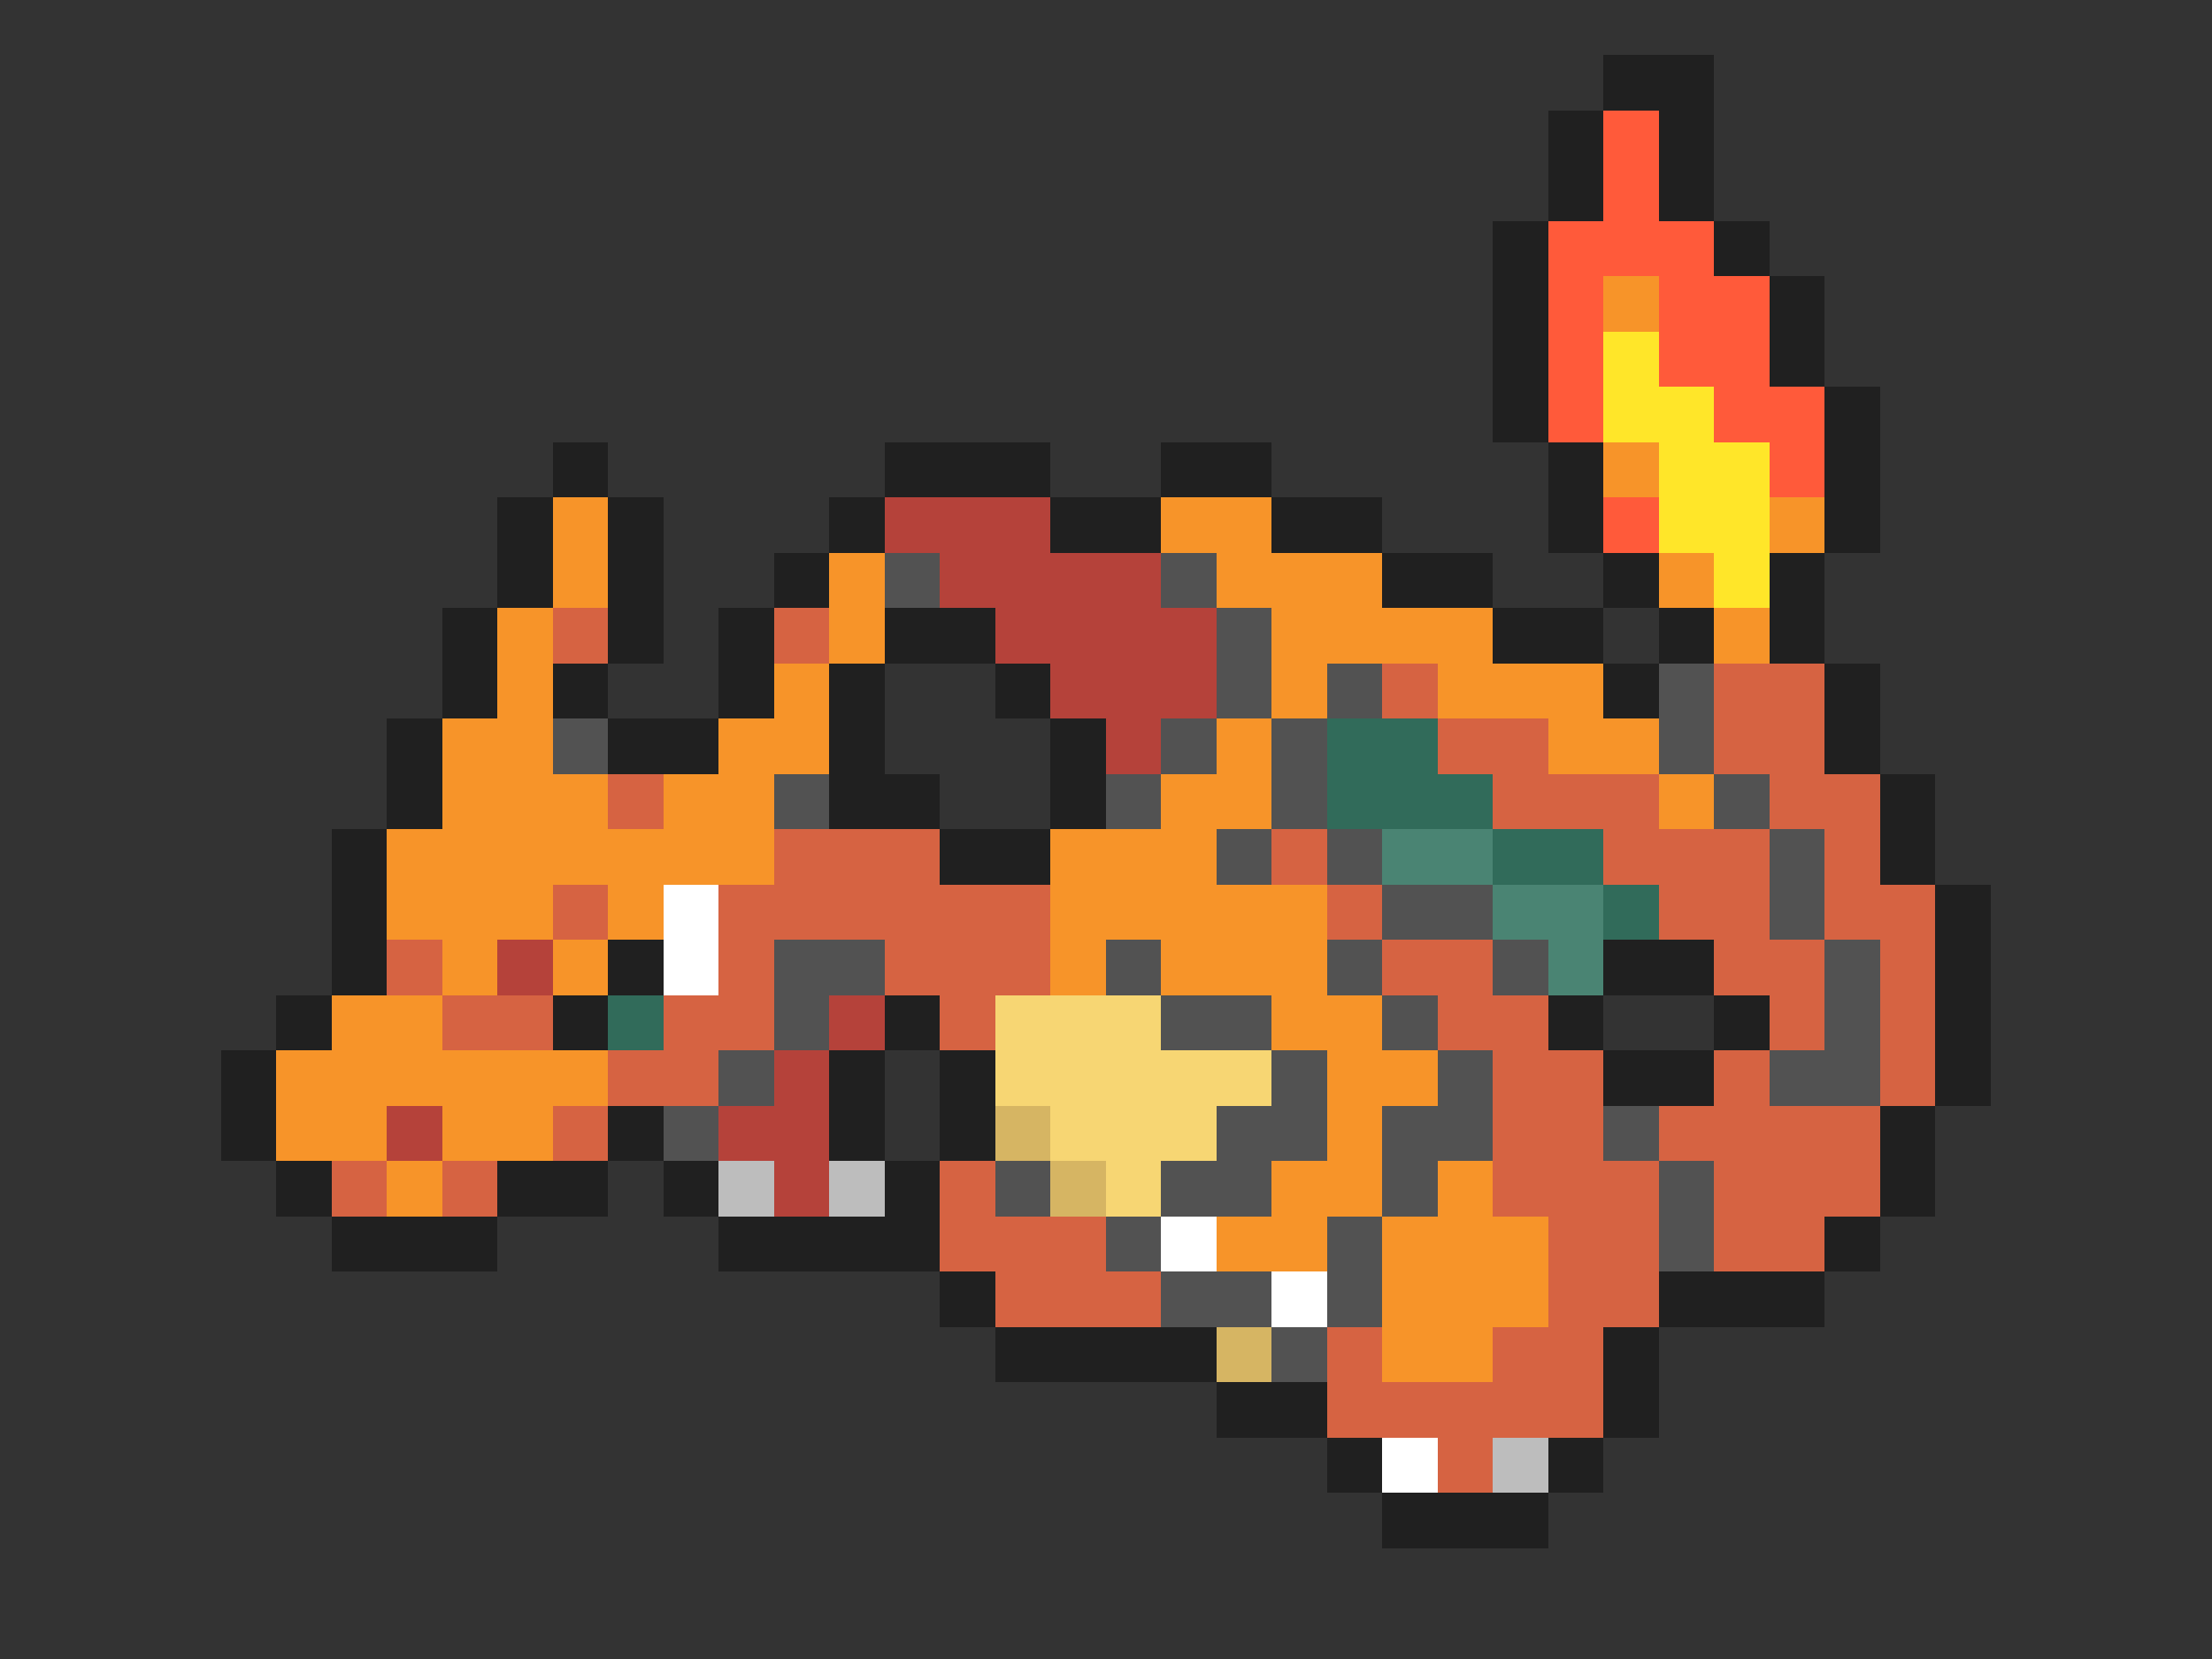 <svg xmlns="http://www.w3.org/2000/svg" viewBox="0 -0.5 40 30" shape-rendering="crispEdges">
<rect x="0" y="-0.5" width="40" height="30" fill="#333333" stroke="none"/>
<path stroke="#202020" d="M29 1h2M28 2h1M30 2h1M28 3h1M30 3h1M27 4h1M31 4h1M27 5h1M32 5h1M27 6h1M32 6h1M27 7h1M33 7h1M10 8h1M16 8h3M21 8h2M28 8h1M33 8h1M9 9h1M11 9h1M15 9h1M19 9h2M23 9h2M28 9h1M33 9h1M9 10h1M11 10h1M14 10h1M25 10h2M29 10h1M32 10h1M8 11h1M11 11h1M13 11h1M16 11h2M27 11h2M30 11h1M32 11h1M8 12h1M10 12h1M13 12h1M15 12h1M18 12h1M29 12h1M33 12h1M7 13h1M11 13h2M15 13h1M19 13h1M33 13h1M7 14h1M15 14h2M19 14h1M34 14h1M6 15h1M17 15h2M34 15h1M6 16h1M35 16h1M6 17h1M11 17h1M29 17h2M35 17h1M5 18h1M10 18h1M16 18h1M28 18h1M31 18h1M35 18h1M4 19h1M15 19h1M17 19h1M29 19h2M35 19h1M4 20h1M11 20h1M15 20h1M17 20h1M34 20h1M5 21h1M9 21h2M12 21h1M16 21h1M34 21h1M6 22h3M13 22h4M33 22h1M17 23h1M30 23h3M18 24h4M29 24h1M22 25h2M29 25h1M24 26h1M28 26h1M25 27h3" />
<path stroke="#ff5a3a" d="M29 2h1M29 3h1M28 4h3M28 5h1M30 5h2M28 6h1M30 6h2M28 7h1M31 7h2M32 8h1M29 9h1" />
<path stroke="#f79429" d="M29 5h1M29 8h1M10 9h1M21 9h2M32 9h1M10 10h1M15 10h1M22 10h3M30 10h1M9 11h1M15 11h1M23 11h4M31 11h1M9 12h1M14 12h1M23 12h1M26 12h3M8 13h2M13 13h2M22 13h1M28 13h2M8 14h3M12 14h2M21 14h2M30 14h1M7 15h7M19 15h3M7 16h3M11 16h1M19 16h5M8 17h1M10 17h1M19 17h1M21 17h3M6 18h2M23 18h2M5 19h6M24 19h2M5 20h2M8 20h2M24 20h1M7 21h1M23 21h2M26 21h1M22 22h2M25 22h3M25 23h3M25 24h2" />
<path stroke="#ffe629" d="M29 6h1M29 7h2M30 8h2M30 9h2M31 10h1" />
<path stroke="#b5423a" d="M16 9h3M17 10h4M18 11h4M19 12h3M20 13h1M9 17h1M15 18h1M14 19h1M7 20h1M13 20h2M14 21h1" />
<path stroke="#525252" d="M16 10h1M21 10h1M22 11h1M22 12h1M24 12h1M30 12h1M10 13h1M21 13h1M23 13h1M30 13h1M14 14h1M20 14h1M23 14h1M31 14h1M22 15h1M24 15h1M32 15h1M25 16h2M32 16h1M14 17h2M20 17h1M24 17h1M27 17h1M33 17h1M14 18h1M21 18h2M25 18h1M33 18h1M13 19h1M23 19h1M26 19h1M32 19h2M12 20h1M22 20h2M25 20h2M29 20h1M18 21h1M21 21h2M25 21h1M30 21h1M20 22h1M24 22h1M30 22h1M21 23h2M24 23h1M23 24h1" />
<path stroke="#d66342" d="M10 11h1M14 11h1M25 12h1M31 12h2M26 13h2M31 13h2M11 14h1M27 14h3M32 14h2M14 15h3M23 15h1M29 15h3M33 15h1M10 16h1M13 16h6M24 16h1M30 16h2M33 16h2M7 17h1M13 17h1M16 17h3M25 17h2M31 17h2M34 17h1M8 18h2M12 18h2M17 18h1M26 18h2M32 18h1M34 18h1M11 19h2M27 19h2M31 19h1M34 19h1M10 20h1M27 20h2M30 20h4M6 21h1M8 21h1M17 21h1M27 21h3M31 21h3M17 22h3M28 22h2M31 22h2M18 23h3M28 23h2M24 24h1M27 24h2M24 25h5M26 26h1" />
<path stroke="#316b5a" d="M24 13h2M24 14h3M27 15h2M29 16h1M11 18h1" />
<path stroke="#4a8473" d="M25 15h2M27 16h2M28 17h1" />
<path stroke="#ffffff" d="M12 16h1M12 17h1M21 22h1M23 23h1M25 26h1" />
<path stroke="#f7d673" d="M18 18h3M18 19h5M19 20h3M20 21h1" />
<path stroke="#d6b563" d="M18 20h1M19 21h1M22 24h1" />
<path stroke="#bdbdbd" d="M13 21h1M15 21h1M27 26h1" />
</svg>